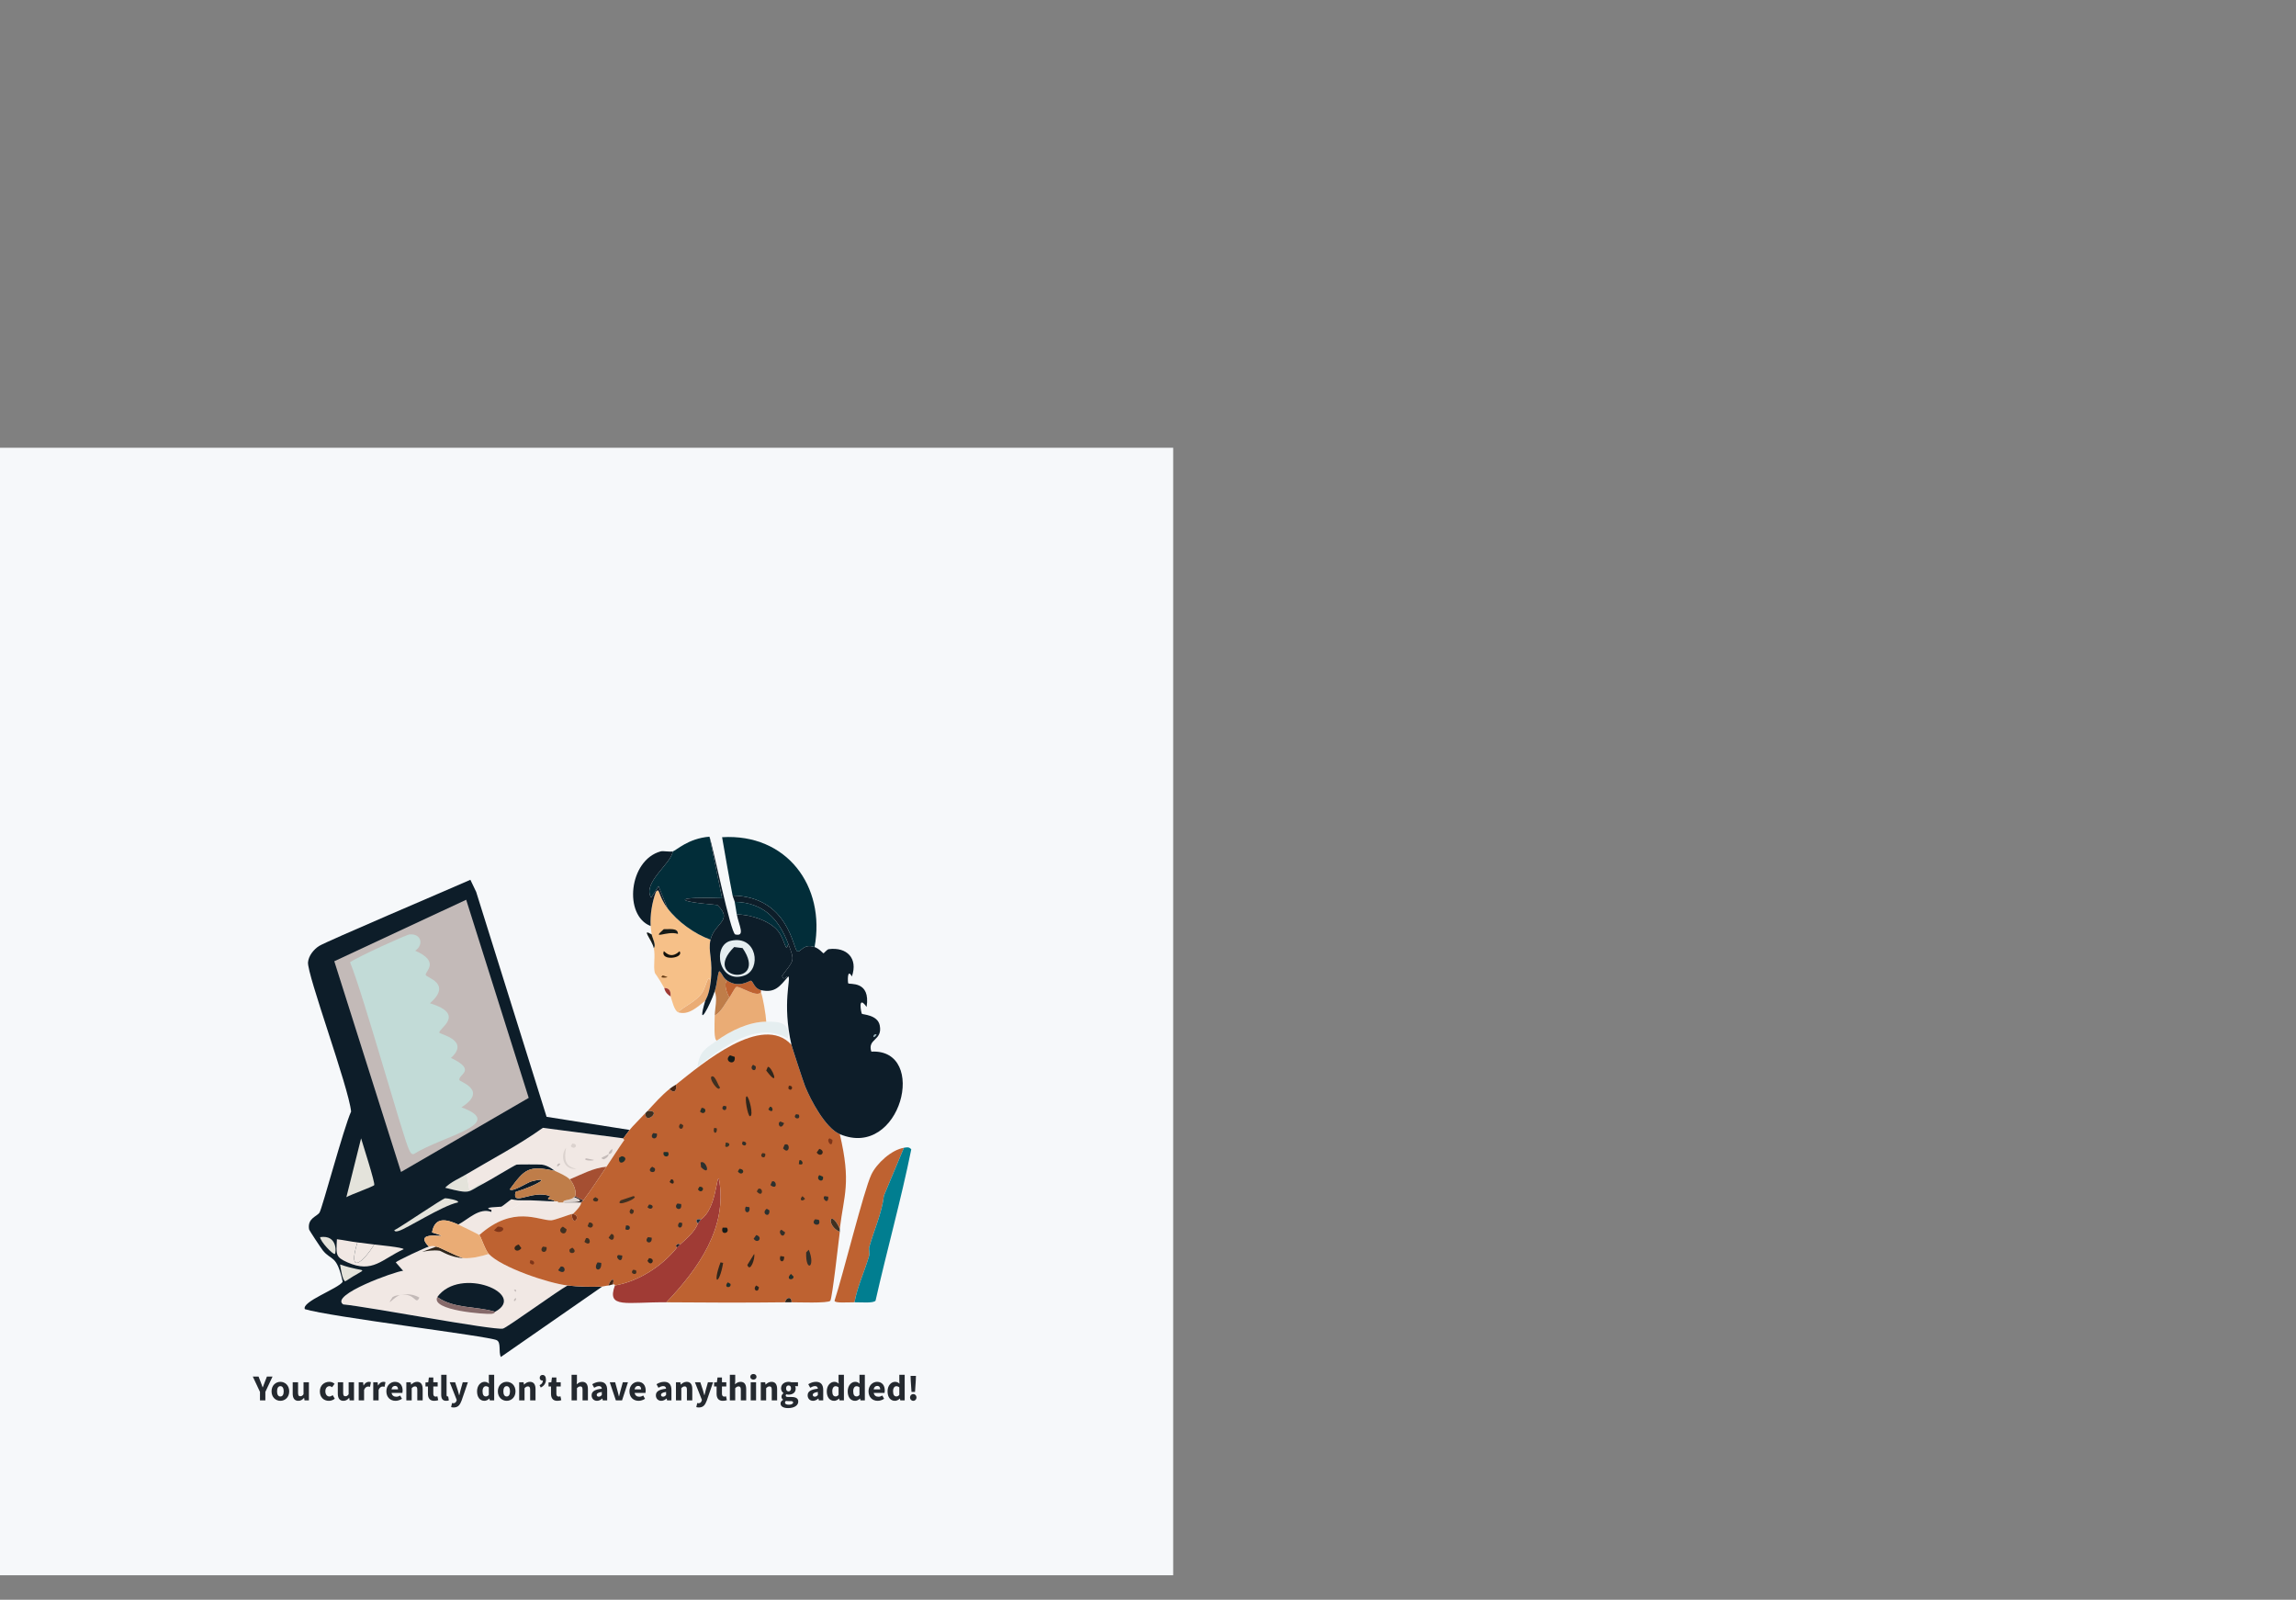 <?xml version="1.0" encoding="UTF-8"?>
<svg id="Layer_1" data-name="Layer 1" xmlns="http://www.w3.org/2000/svg" viewBox="0 0 1208.046 841.636"><rect x="0" y="0" width="1208.046" height="841.636" fill="#808080" stroke="none"/>
  <defs>
    <style>
      .cls-1 {
        fill: #3a3132;
      }

      .cls-1, .cls-2, .cls-3, .cls-4, .cls-5, .cls-6, .cls-7, .cls-8, .cls-9, .cls-10, .cls-11, .cls-12, .cls-13, .cls-14, .cls-15, .cls-16, .cls-17, .cls-18, .cls-19, .cls-20, .cls-21, .cls-22, .cls-23, .cls-24, .cls-25, .cls-26, .cls-27, .cls-28, .cls-29, .cls-30, .cls-31, .cls-32, .cls-33, .cls-34 {
        stroke-width: 0px;
      }

      .cls-2 {
        fill: #c2dbd7;
      }

      .cls-3 {
        fill: #393425;
      }

      .cls-4 {
        fill: #2c1d20;
      }

      .cls-5 {
        fill: #0d1d29;
      }

      .cls-6 {
        fill: #2c302f;
      }

      .cls-7 {
        fill: #403021;
      }

      .cls-8 {
        fill: #bf7d49;
      }

      .cls-9 {
        fill: #2a2f25;
      }

      .cls-10 {
        fill: #f1e8e4;
      }

      .cls-11 {
        fill: #e4e3db;
      }

      .cls-12 {
        fill: #be6231;
      }

      .cls-13 {
        fill: #866a6a;
      }

      .cls-14 {
        fill: #9bb4bc;
      }

      .cls-15 {
        fill: #017e90;
      }

      .cls-16 {
        fill: #f6f8fa;
      }

      .cls-17 {
        fill: #f6c088;
      }

      .cls-18 {
        fill: #151b19;
      }

      .cls-19 {
        fill: #452615;
      }

      .cls-20 {
        fill: #683e17;
      }

      .cls-21 {
        fill: #252c37;
      }

      .cls-22 {
        fill: #24292f;
      }

      .cls-23 {
        fill: #322f29;
      }

      .cls-24 {
        fill: #a03b35;
      }

      .cls-25 {
        fill: #a54f32;
      }

      .cls-26 {
        fill: #12110c;
      }

      .cls-27 {
        fill: #7e3519;
      }

      .cls-28 {
        fill: #2f261c;
      }

      .cls-29 {
        fill: #1f302c;
      }

      .cls-30 {
        fill: #c3bab8;
      }

      .cls-31 {
        fill: #dbd2ce;
      }

      .cls-32 {
        fill: #e5eef0;
      }

      .cls-33 {
        fill: #eaac75;
      }

      .cls-34 {
        fill: #022d39;
      }
    </style>
  </defs>
  <rect class="cls-16" y="235.563" width="617.276" height="593.187"/>
  <g>
    <path class="cls-32" d="M403.156,537.505c7.353-.059,12.599.455,11.336,8.847-16.271-9.593-34.809,5.011-47.555,14.93,1.247-8.4,4.329-9.64,10.23-13.824,7.332-5.199,16.818-9.879,25.989-9.953Z"/>
    <g>
      <path class="cls-10" d="M292.01,632.062c.867.016,1.696-.241,1.659.553h12.165c-.223.303.486,1.357-4.424,6.083-.167-.026-.381-.011-.553,0-.563.038-9.13,3.272-10.783,3.318-6.778.19-19.852-8.268-37.878,7.742-.452-.421-9.777-4.958-11.059-5.53,5.381-2.841,10.963-8.986,17.418-6.636v-1.106c-5.685-1.49,4.705-1.465,5.253-1.659-.787,3.252,9.504.689,11.059-3.318,6.185-.178,10.996.44,17.142.553Z"/>
      <path class="cls-1" d="M306.94,631.509c-.648.872-1.06,1.043-1.106,1.106h-12.165c.909-.069,1.864.103,2.765,0,4.773-.547,13.227.237,5.53-2.765.19-.205.537-.517.553-.553q2.212,1.106,4.424,2.212Z"/>
      <path class="cls-11" d="M254.408,622.661c-8.92,4.519-5.975,5.814-20.183,2.212,2.719-2.899,7.704-5.023,11.336-7.189q.691,4.147,1.382,8.294c2.59-1.65,6.316-4.646,7.465-3.318Z"/>
      <path class="cls-10" d="M274.868,631.509c-1.556,4.006-11.847,6.569-11.059,3.318.642-.227,4.926-3.805,5.253-3.871.286-.057,2.179.657,5.806.553Z"/>
      <g>
        <path class="cls-10" d="M229.525,655.839c-13.793,5.262-5.235,1.128,1.935,2.212.65.098,5.616,3.566,12.442,3.871,4.586.205,8.944-.87,13.271-2.212,6.72,7.118,31.333,15.402,41.472,16.589-4.856,2.514-32.002,22.28-34.007,22.672-5.147,1.004-71.471-11.585-84.051-12.718-7.314-4.905,27.438-17.442,31.519-17.695q-1.935-2.212-3.871-4.424c.552-.791,15.787-7.962,17.418-8.294,1.826-.372,2.019-.369,3.871,0Z"/>
        <g>
          <g>
            <path class="cls-5" d="M260.491,690.123c-10.024-3.038-21.559-1.474-30.413-7.742,12.041-16.51,47.7-1.557,30.413,7.742Z"/>
            <path class="cls-13" d="M260.491,690.123c-.151.081.084.871-1.935,1.106-2.741.319-32.12-1.683-28.478-8.847,8.854,6.267,20.389,4.704,30.413,7.742Z"/>
          </g>
          <path class="cls-28" d="M243.902,661.922c-6.825-.305-11.791-3.772-12.442-3.871-7.17-1.084-15.729,3.05-1.935-2.212,2.246.448,10.148,4.903,14.377,6.083Z"/>
          <g>
            <g>
              <path class="cls-30" d="M210.724,681.275c3.528-.678,6.731-.424,9.953,1.382-2.17,4.366-2.146-2.654-9.953-1.382Z"/>
              <path class="cls-30" d="M210.724,681.275c-3.041.495-8.302,7.453-4.147,1.106,1.749-1.026,2.843-.855,4.147-1.106Z"/>
            </g>
            <path class="cls-30" d="M271.274,682.934c.913.092-.504,2.236-.829,1.382-.214-.561.744-1.391.829-1.382Z"/>
            <path class="cls-30" d="M270.721,678.511h.553l.277.277v.553l-.277.277-.277-.277-.277-.277-.277-.277.277-.277Z"/>
          </g>
        </g>
      </g>
      <g>
        <path class="cls-10" d="M327.953,598.884c-.201.284.582.789.553.829-3.246,4.621-6.25,9.411-9.4,14.101-6.915.589-13.046,4.044-19.354,6.636-1.677-1.744-5.423-3.361-7.742-4.424-.656-.3-3.184-2.777-6.912-3.318-.843-.122-12.624-.147-13.271,0-.978.222-14.404,8.426-17.418,9.953-1.149-1.328-4.875,1.668-7.465,3.318q-.691-4.147-1.382-8.294c13.418-8.001,27.35-15.222,40.09-24.331q21.151,2.765,42.302,5.53Z"/>
        <g>
          <path class="cls-31" d="M297.816,603.86c-.955,5.714-.928,9.77,5.53,11.059-6.574.796-8.919-6.406-5.53-11.059Z"/>
          <path class="cls-31" d="M301.134,601.649c3.547.041,1.444,3.776-.829,1.382q.415-.691.829-1.382Z"/>
          <path class="cls-30" d="M320.211,607.178c-.121.141.388,1.339-2.488,2.765-3.059-.849.488-1.282,2.488-2.765Z"/>
          <path class="cls-30" d="M308.322,609.39l4.147.829c-.009.602-6.205.485-4.147-.829Z"/>
          <path class="cls-30" d="M320.211,607.178c.11-.128-.313-.98,1.935-2.765.376,2.816-1.782,2.651-1.935,2.765Z"/>
          <path class="cls-30" d="M293.945,612.155c.353-.105.751-.018.829.277-2.129,2.711-2.039.084-.829-.277Z"/>
        </g>
      </g>
      <path class="cls-31" d="M296.434,632.615c-.563-1.64,3.797-.896,5.53-2.765,7.698,3.002-.757,2.218-5.53,2.765Z"/>
      <g>
        <path class="cls-5" d="M331.271,594.46c-1.049,1.403-2.334,3.033-3.318,4.424q-21.151-2.765-42.302-5.53c-12.74,9.108-26.672,16.329-40.09,24.331-3.632,2.166-8.617,4.29-11.336,7.189,14.208,3.602,11.263,2.307,20.183-2.212,3.014-1.527,16.44-9.731,17.418-9.953.647-.147,12.428-.122,13.271,0,3.728.54,6.256,3.017,6.912,3.318-14.002-3.074-15.908-.973-23.777,9.677,1.268,1.691,9.309-3.62,11.336-4.147,11.209-2.914,2.783,2.102-8.294,5.53-2.095,7.995,8.679-1.406,18.248,2.212-2.909,2.586.288.886,2.488,2.765-6.146-.114-10.957-.731-17.142-.553-3.627.104-5.52-.61-5.806-.553-.327.065-4.611,3.644-5.253,3.871-.549.194-10.938.169-5.253,1.659v1.106c-6.455-2.35-12.037,3.794-17.418,6.636-5.947-2.654-12.303-4.495-13.824,4.147,15.618,4.912-11.91-2.933-1.659,7.465-1.631.332-16.866,7.504-17.418,8.294q1.935,2.212,3.871,4.424c-4.081.253-38.833,12.79-31.519,17.695,12.579,1.133,78.904,13.722,84.051,12.718,2.006-.391,29.151-20.158,34.007-22.672,5.672.664,12.532.816,18.248.553q-26.681,18.524-53.361,37.049c-1.359-2.731.291-7.653-2.212-8.847-4.613-2.201-87.966-12.287-100.916-16.312-1.902-3.932,17.562-10.787,19.907-14.377-3.166-14.595-5.956-10.869-10.506-16.589-.839-1.054-7.086-10.408-7.189-11.059-.934-5.93,4.17-6.618,5.53-8.847,1.448-2.374,12.727-44.648,16.589-53.085-1.291-12.863-23.216-72.044-22.672-78.521.289-3.435,3.024-6.788,5.806-8.571,3.659-2.345,67.753-29.573,79.627-34.837q1.521,3.18,3.041,6.359,18.524,59.167,37.049,118.335,21.842,3.456,43.684,6.912Z"/>
        <g>
          <path class="cls-11" d="M189.988,598.884c.878,3.07,7.489,23.466,6.912,24.607-.36.713-12.926,5.218-14.654,6.359q3.871-15.483,7.742-30.966Z"/>
          <g>
            <path class="cls-10" d="M188.052,653.627c-5.313,17.289,2.868,10.813,8.847,1.106,1.489.209,15.525,1.519,15.483,2.488-11.49,5.214-16.242,12.85-29.584,6.912-6.344-2.823-5.922-4.064-5.53-12.165,3.591.425,7.202,1.235,10.783,1.659Z"/>
            <path class="cls-11" d="M234.225,630.403c.707-.112,8.057,1.179,6.636,2.212-8.08,1.667-27.088,13.89-30.966,14.93-.807.216-1.934.691-2.488-.277,3.797-1.929,25.254-16.619,26.819-16.865Z"/>
            <path class="cls-10" d="M196.9,654.733c-5.979,9.707-14.16,16.183-8.847-1.106,2.954.35,5.902.692,8.847,1.106Z"/>
            <path class="cls-11" d="M178.928,665.24c14.488,5.035,15.615.306,2.765,8.847-1.547-.218-2.505-7.186-2.765-8.847Z"/>
            <path class="cls-11" d="M168.422,650.862c9.386-1.405,8.417,8.54,7.742,8.847-1.013.461-7.633-6.557-7.742-8.847Z"/>
            <g>
              <path class="cls-30" d="M245.284,473.361q16.451,52.117,32.901,104.234-33.593,19.492-67.185,38.984-17.557-55.435-35.113-110.87,34.699-16.174,69.397-32.349Z"/>
              <path class="cls-2" d="M215.424,491.608c6.123-.624,7.768,5.308,3.041,8.571,13.315,5.809,5.142,10.856,5.53,12.718.324,1.558,14.169,4.445,2.212,14.93,19.542,5.894,4.005,13.599,4.977,15.483.46.891,16.341,4.001,6.083,13.271,13.869,6.552,3.789,8.638,4.424,11.612.222,1.039,15.316,5.301,1.106,14.377,23.934,8.79-9.157,14.695-25.16,24.607-1.28.372-2.03-1.526-2.488-2.488-3.158-6.629-24.2-82.125-30.966-98.428,3.597-2.696,29.526-14.479,31.243-14.654Z"/>
            </g>
          </g>
        </g>
      </g>
    </g>
    <g>
      <g>
        <path class="cls-12" d="M475.594,603.86q-5.253,12.58-10.506,25.16c-1.169,9.449-5.139,17.96-7.742,27.095-.302,1.059.303,3.376,0,4.424-2.364,8.174-6.287,16.409-7.742,24.607-4.331.006-10.441.523-10.506-.829,4.497-13.746,15.361-57.889,19.354-66.356,2.785-5.905,10.636-13.077,17.142-14.101Z"/>
        <path class="cls-15" d="M449.605,685.146c1.454-8.198,5.378-16.433,7.742-24.607.303-1.048-.302-3.365,0-4.424,2.603-9.135,6.572-17.646,7.742-27.095q5.253-12.58,10.506-25.16c1.271-.2,2.661-.695,3.871.829-5.418,26.712-12.8,53.026-18.801,79.627-1.385,1.374-6.671.823-11.059.829Z"/>
      </g>
      <path class="cls-25" d="M319.105,613.814c-4.184,6.228-7.621,11.577-12.165,17.695q-2.212-1.106-4.424-2.212c1.087-2.413-.884-6.891-2.765-8.847,6.308-2.591,12.439-6.047,19.354-6.636Z"/>
      <g>
        <path class="cls-24" d="M350.624,685.146c-21.094-.19-31.581,3.484-27.095-8.847,12.459-2.161,24.826-10.128,32.625-19.907q.829-.829,1.659-1.659c3.328-2.978,7.808-6.753,9.4-11.059l1.659-2.212c7.967-5.419,8.081-23.152,9.4-21.289,4.792,25.535-11.016,47.53-27.648,64.974Z"/>
        <g>
          <path class="cls-12" d="M416.427,549.67c.262,1.149,6.298,19.637,7.189,21.842,2.975,7.369,10.73,21.974,18.248,25.16,6.061,25.872,2.205,31.638,0,49.767-5.237-11.17-7.446-1.742,0,1.659-.572,4.626-3.951,34.706-4.977,36.219-.992,1.464-17.58.79-20.46.829.291-3.136-2.885-2.885-3.318,0-20.799.246-41.685.187-62.485,0,16.632-17.444,32.441-39.439,27.648-64.974-1.319-1.863-1.434,15.87-9.4,21.289-.328.223-1.661-.347-2.212.277-.71.804.588,1.841.553,1.935-1.593,4.307-6.072,8.082-9.4,11.059-.088.079-1.205-1.161-2.212.829-.027.054.769.559.553.829-7.799,9.778-20.166,17.746-32.625,19.907-.061.011.229-.745-1.106-.553,1.291-4.436-1.529-2.386-2.212.553-1.817.172-2.765.528-3.318.553-5.716.263-12.576.111-18.248-.553-10.139-1.187-34.753-9.471-41.472-16.589-1.916-2.029-4.139-9.173-4.977-9.953,18.026-16.009,31.1-7.551,37.878-7.742,1.653-.046,10.22-3.28,10.783-3.318.29,7.658,5.51.757.553,0,4.91-4.725,4.201-5.779,4.424-6.083.046-.063.458-.234,1.106-1.106,4.544-6.118,7.982-11.467,12.165-17.695,3.15-4.69,6.154-9.479,9.4-14.101.029-.041-.754-.545-.553-.829.984-1.391,2.269-3.02,3.318-4.424,1.224-1.638,6.28-6.613,8.294-8.847-.338,6.703,9.425-1.885,1.106-1.106,3.963-4.262,7.054-7.861,11.612-11.612,2.361,2.703,3.971.917,3.318-2.212,14.065-11.232,45.426-37.766,60.826-21.013Z"/>
          <g>
            <path class="cls-7" d="M441.864,646.439c-.066.54.067,1.119,0,1.659-7.446-3.401-5.237-12.829,0-1.659Z"/>
            <path class="cls-7" d="M339.565,585.612c.38-.422.761-.736,1.106-1.106,8.319-.779-1.444,7.809-1.106,1.106Z"/>
            <path class="cls-19" d="M352.283,572.894c1.73-1.423,3.074-2.017,3.318-2.212.653,3.129-.957,4.914-3.318,2.212Z"/>
            <path class="cls-28" d="M416.427,685.146c-1.106.015-2.212-.013-3.318,0,.432-2.885,3.609-3.136,3.318,0Z"/>
            <path class="cls-19" d="M322.423,675.746c-.901.129-1.329.47-2.212.553.683-2.939,3.502-4.989,2.212-.553Z"/>
            <path class="cls-28" d="M392.926,576.765c1.117-.039,3.806,10.409,1.659,10.506-1.087.049-3.108-10.455-1.659-10.506Z"/>
            <path class="cls-23" d="M425.551,657.498c3.806,9.314-1.765,12.263-1.382,1.382l1.382-1.382Z"/>
            <path class="cls-28" d="M379.102,664.134q.691.138,1.382.277c-2.011,11.928-5.882,11.786-1.382-.277Z"/>
            <path class="cls-7" d="M374.678,566.259c1.765-.288,3.084,4.76,4.147,5.806-.594,3.27-6.592-5.408-4.147-5.806Z"/>
            <path class="cls-28" d="M396.797,659.71c.702,2.018-2.043,10.077-3.594,5.806q1.797-2.903,3.594-5.806Z"/>
            <path class="cls-28" d="M403.985,561.282c2.046-.537,6.939,12.21-.829,1.935q.415-.968.829-1.935Z"/>
            <path class="cls-7" d="M333.206,629.297c4.29.597-10.422,6.475-6.636,2.212l6.636-2.212Z"/>
            <path class="cls-18" d="M384.079,555.199l2.488.829c.754,5.271-6.327,2.336-2.488-.829Z"/>
            <path class="cls-6" d="M368.596,611.602c2.88-1.826,5.861,7.888.277,2.488q-.138-1.244-.277-2.488Z"/>
            <path class="cls-27" d="M261.873,645.333c5.716-.097,1.919,4.708-1.935,1.935l1.935-1.935Z"/>
            <path class="cls-29" d="M327.123,608.284c5.218.742-2.017,6.68-1.382.829q.691-.415,1.382-.829Z"/>
            <path class="cls-6" d="M314.405,664.134q.968.138,1.935.277c.403,5.344-4.816,4.017-1.935-.277Z"/>
            <path class="cls-7" d="M296.157,645.333l1.935,1.382c-.234,4.584-5.881.912-1.935-1.382Z"/>
            <path class="cls-28" d="M272.933,654.733q.691.968,1.382,1.935c-2.516,3.291-5.893-.588-1.382-1.935Z"/>
            <path class="cls-23" d="M412.833,602.202c3.361-1.515,2.566,5.953-.829,1.935q.415-.968.829-1.935Z"/>
            <path class="cls-6" d="M428.869,641.462q.968.138,1.935.277c1.886,4.05-4.922,2.848-1.935-.277Z"/>
            <path class="cls-27" d="M300.857,638.697c.172-.011.386-.026.553,0,4.957.757-.263,7.658-.553,0Z"/>
            <path class="cls-6" d="M295.051,666.346c2.972-.596,2.799,5.038-1.382,1.935l1.382-1.935Z"/>
            <path class="cls-18" d="M380.208,645.886h2.212c2.104,3.087-3.639,4.263-2.212,0Z"/>
            <path class="cls-6" d="M397.903,649.756c3.744,1.08.774,5.093-1.382,1.935q.691-.968,1.382-1.935Z"/>
            <path class="cls-28" d="M431.081,604.413c3.744,1.08.774,5.093-1.382,1.935q.691-.968,1.382-1.935Z"/>
            <path class="cls-6" d="M356.43,633.168l1.935.277c.852,4.456-4.639,2.439-1.935-.277Z"/>
            <path class="cls-23" d="M340.947,650.862q.968.138,1.935.277c.522,4.108-4.58,2.584-1.935-.277Z"/>
            <path class="cls-7" d="M308.322,651.415c2.543-.939,3.049,5.014-.829,1.935q.415-.968.829-1.935Z"/>
            <path class="cls-6" d="M406.197,621.555c2.543-.939,3.049,5.014-.829,1.935l.829-1.935Z"/>
            <path class="cls-7" d="M285.651,655.839q.968.138,1.935.277c.522,4.108-4.58,2.584-1.935-.277Z"/>
            <path class="cls-6" d="M343.712,596.119q.968.138,1.935.277c.522,4.108-4.58,2.584-1.935-.277Z"/>
            <path class="cls-7" d="M321.594,649.203c2.56-.125,1.412,5.331-1.382,1.935q.691-.968,1.382-1.935Z"/>
            <path class="cls-29" d="M431.081,618.237q.968.415,1.935.829c.646,3.714-4.276,1.71-1.935-.829Z"/>
            <path class="cls-7" d="M309.981,643.121c3.598.018,1.655,4.509-.829,1.935q.415-.968.829-1.935Z"/>
            <path class="cls-9" d="M369.149,582.848c3.598.018,1.655,4.509-.829,1.935q.415-.968.829-1.935Z"/>
            <path class="cls-6" d="M403.433,635.932l1.382.829c.415,4.584-4.787,1.561-1.382-.829Z"/>
            <path class="cls-6" d="M392.373,634.826q.968.138,1.935.277c.71,3.877-3.421,3.322-1.935-.277Z"/>
            <path class="cls-23" d="M343.159,613.814l1.382.829c1.042,3.478-5.209,1.898-1.382-.829Z"/>
            <path class="cls-23" d="M411.174,646.992l1.935,1.382c-1.079,4.194-4.232-.642-1.935-1.382Z"/>
            <path class="cls-23" d="M325.464,660.263q.968.138,1.935.277c.097,5.209-4.389.459-1.935-.277Z"/>
            <path class="cls-7" d="M301.134,656.392c3.792,2.98-2.522,4.154-1.382.829l1.382-.829Z"/>
            <path class="cls-23" d="M410.621,590.036l1.935.829c-1.667,4.267-4.112.018-1.935-.829Z"/>
            <path class="cls-7" d="M399.009,625.426c2.883-.909,2.374,5.169-.829,1.382q.415-.691.829-1.382Z"/>
            <path class="cls-28" d="M341.5,661.922c3.889.092,1.107,5.071-.829,1.382l.829-1.382Z"/>
            <path class="cls-29" d="M349.242,606.072h2.212c1.591,3.211-3.332,3.031-2.212,0Z"/>
            <path class="cls-28" d="M410.621,660.816q.968.138,1.935.277c.322,3.735-3.103,2.944-1.935-.277Z"/>
            <path class="cls-9" d="M389.055,614.92c3.777.183,1.41,4.419-.829,1.382l.829-1.382Z"/>
            <path class="cls-27" d="M436.61,598.884q.691.415,1.382.829c.033,5.337-3.82-.237-1.382-.829Z"/>
            <path class="cls-23" d="M396.244,560.176l1.382.829c.521,3.763-3.914,1.475-1.382-.829Z"/>
            <path class="cls-23" d="M433.846,629.297q.968.138,1.935.277c.285,4.636-3.662,1.006-1.935-.277Z"/>
            <path class="cls-9" d="M368.043,624.32c3.643-.041,1.075,4.385-.829,1.382l.829-1.382Z"/>
            <path class="cls-23" d="M357.536,643.121q.691.138,1.382.277c.408,4.095-3.858,2.353-1.382-.277Z"/>
            <path class="cls-7" d="M332.1,635.932l1.382.829c-.041,3.547-3.776,1.444-1.382-.829Z"/>
            <path class="cls-23" d="M341.5,633.721c3.547.041,1.444,3.776-.829,1.382l.829-1.382Z"/>
            <path class="cls-28" d="M397.903,676.299q.691.415,1.382.829c-.041,3.547-3.776,1.444-1.382-.829Z"/>
            <path class="cls-7" d="M313.299,629.85l1.382.829c.621,2.793-5.09.998-1.382-.829Z"/>
            <path class="cls-29" d="M416.151,670.216l1.382,1.382c.078,2.318-4.581,1.719-1.382-1.382Z"/>
            <path class="cls-7" d="M358.089,591.142q.691.415,1.382.829c-.041,3.547-3.776,1.444-1.382-.829Z"/>
            <path class="cls-6" d="M329.335,644.78c3.04-.663,2.555,3.392-.277,1.935q.138-.968.277-1.935Z"/>
            <path class="cls-23" d="M418.916,586.165l1.382.277c1.381,3.272-3.929,1.974-1.382-.277Z"/>
            <path class="cls-29" d="M382.973,674.64q.691.415,1.382.829c.58,2.546-4.074,2.143-1.382-.829Z"/>
            <path class="cls-7" d="M333.206,668.004l1.382.277c1.381,3.272-3.929,1.974-1.382-.277Z"/>
            <path class="cls-7" d="M401.221,606.625q.691.138,1.382.277c.639,3.5-3.691,1.74-1.382-.277Z"/>
            <path class="cls-27" d="M279.015,663.028c3.243.016,2.175,3.894-.277,1.382l.277-1.382Z"/>
            <path class="cls-23" d="M380.761,581.742q.691.138,1.382.277c.639,3.5-3.691,1.74-1.382-.277Z"/>
            <path class="cls-3" d="M381.867,601.096c3.942.244.678,3.389-.277,1.935q.138-.968.277-1.935Z"/>
            <path class="cls-28" d="M353.113,620.449c1.883-.392,2.088,4.084-.829,1.382q.415-.691.829-1.382Z"/>
            <path class="cls-9" d="M405.091,582.295c1.883-.392,2.088,4.084-.829,1.382q.415-.691.829-1.382Z"/>
            <path class="cls-7" d="M375.784,593.354l1.382.277c.363,3.416-2.465,2.85-1.382-.277Z"/>
            <path class="cls-9" d="M420.574,610.496c1.369-.97,3.142,3.082-.277,1.935q.138-.968.277-1.935Z"/>
            <path class="cls-23" d="M390.714,600.543c3.254-.115,1.722,3.607-.277,1.382q.138-.691.277-1.382Z"/>
            <path class="cls-19" d="M415.045,571.235c3.019-.33,1.483,3.657-.277,1.382q.138-.691.277-1.382Z"/>
            <path class="cls-7" d="M422.233,629.297l1.382,1.382c-1.673,1.913-3.355.417-1.382-1.382Z"/>
            <g>
              <path class="cls-21" d="M368.872,641.462l-1.659,2.212c.035-.094-1.263-1.131-.553-1.935.551-.624,1.884-.054,2.212-.277Z"/>
              <path class="cls-4" d="M357.813,654.733q-.829.829-1.659,1.659c.216-.271-.58-.776-.553-.829,1.007-1.991,2.124-.751,2.212-.829Z"/>
            </g>
          </g>
        </g>
      </g>
      <g>
        <path class="cls-33" d="M241.137,644.227c1.282.572,10.607,5.108,11.059,5.53.837.78,3.061,7.924,4.977,9.953-4.327,1.342-8.685,2.417-13.271,2.212-4.229-1.18-12.131-5.635-14.377-6.083-1.851-.369-2.045-.372-3.871,0-10.251-10.398,17.277-2.553,1.659-7.465,1.521-8.642,7.877-6.801,13.824-4.147Z"/>
        <path class="cls-8" d="M292.01,616.026c2.318,1.062,6.065,2.68,7.742,4.424,1.881,1.956,3.852,6.434,2.765,8.847-.016.036-.363.348-.553.553-1.732,1.869-6.092,1.125-5.53,2.765-.901.103-1.856-.069-2.765,0,.037-.794-.792-.537-1.659-.553-2.2-1.878-5.397-.179-2.488-2.765-9.569-3.618-20.343,5.783-18.248-2.212,11.078-3.428,19.504-8.444,8.294-5.53-2.027.527-10.068,5.838-11.336,4.147,7.87-10.649,9.776-12.751,23.777-9.677Z"/>
        <g>
          <path class="cls-33" d="M373.849,517.045c-.888,6.868-2.626,8.931-2.765,9.4-4.016,3.232-8.83,7.936-14.377,6.083,4.016-3.582,9.512-5.647,12.718-10.23,2.084-2.979,3.34-11.643,4.424-5.253Z"/>
          <g>
            <path class="cls-33" d="M400.391,522.021c1.057,2.829,2.582,11.852,2.765,15.483-9.171.074-18.657,4.755-25.989,9.953-1.654-.377-1.235-8.031-1.106-13.271,3.129-1.282,5.833-6.782,7.742-9.4.763-1.047,2.939-5.321,3.594-5.53,1.95-.623,10.829,5.818,12.995,2.765Z"/>
            <path class="cls-8" d="M382.696,515.939c-2.223,1.177-.225,6.839,1.106,8.847-1.908,2.618-4.613,8.118-7.742,9.4.096-3.875,1.525-8.76,0-12.718,1.381-4.275,1.571-10.376,2.488-10.506,1.887,1.735,1.632,3.312,4.147,4.977Z"/>
            <path class="cls-12" d="M400.391,520.915c.043.381-.081.889,0,1.106-2.166,3.053-11.045-3.388-12.995-2.765-.655.209-2.832,4.483-3.594,5.53-1.331-2.009-3.329-7.67-1.106-8.847,6.274,4.151,11.719-.173,12.442,0,1.085.26,1.774,4.206,5.253,4.977Z"/>
          </g>
          <g>
            <path class="cls-17" d="M351.177,477.784c5.354,7.166,14.264,13.563,22.672,16.589-1.5,6.413,1.569,10.541,0,22.672-1.083-6.39-2.34,2.274-4.424,5.253-3.206,4.582-8.703,6.648-12.718,10.23-2.059-1.114-3.103-6.181-3.871-8.294-.108-.297.744-4.547-3.318-4.424-3.308-5.965-4.862-7.56-4.977-8.018-.936-3.735.406-8.639-.553-12.995,1.433-1.46-.855-5.62-1.106-7.189-.059-.366-.542-4.201-.553-4.424-.302-6.025.72-12.325,2.765-17.971,2.128-2.584.976,1.736,6.083,8.571Z"/>
            <g>
              <path class="cls-18" d="M342.883,491.608c.251,1.568,2.539,5.728,1.106,7.189-.976-4.436-7.001-10.746-1.106-7.189Z"/>
              <path class="cls-24" d="M352.836,524.233c-3.114-1.865-3.184-4.182-3.318-4.424,4.062-.123,3.21,4.126,3.318,4.424Z"/>
              <path class="cls-18" d="M349.242,488.844c3.01.099,7.499-.812,7.465,2.488-5.856-1.898-14.401,3.611-7.465-2.488Z"/>
              <path class="cls-26" d="M349.242,500.456c.377-.283,3.287,4.706,8.294,0,2.662,3.729-10.258,5.344-8.294,0Z"/>
              <path class="cls-20" d="M348.689,513.174l2.488.829c-.019.389-4.846.815-2.488-.829Z"/>
            </g>
          </g>
        </g>
      </g>
      <g>
        <g>
          <path class="cls-5" d="M428.592,498.244c2.656.956,4.413,3.318,4.7,3.318.177,0,1.882-2.099,2.765-2.212,9.57-1.22,15.48,4.86,12.165,14.377-2.612-4.789-2.153,3.286-1.935,3.594.58.822,11.906-1.671,9.677,12.442-4.781-6.762-2.866,3.151-2.488,3.594.386.452,8.271.478,9.4,6.083,1.64,8.139-6.669,6.886-4.424,13.824,30.246-1.662,15.57,57.036-16.589,43.408-7.518-3.186-15.273-17.791-18.248-25.16-.89-2.205-6.927-20.693-7.189-21.842-5.027-22.082-.091-35.04-1.659-35.943-1.129-.65-2.011,2.787-3.318-.277,6.402-8.654,6.851-7.561,3.318-16.865-5.091-13.406-13.225-21.728-28.201-22.119-.17-.841-.942-2.482-1.106-3.318,29.565.537,31.789,28.292,34.007,29.307,1.836.84,3.249-4.326,9.124-2.212Z"/>
          <path class="cls-14" d="M460.388,544.14c.353-.105.751-.018.829.277-2.129,2.711-2.039.084-.829-.277Z"/>
        </g>
        <g>
          <path class="cls-34" d="M428.592,498.244c-5.875-2.114-7.288,3.052-9.124,2.212-2.218-1.015-4.442-28.77-34.007-29.307-2.001-10.197-3.745-20.453-5.53-30.69,33.965-2.058,54.569,25.72,48.661,57.785Z"/>
          <path class="cls-34" d="M373.296,440.183q3.318,16.174,6.636,32.349c-23.855-.871-27.278,1.508-2.488,3.594,8.623,8.311-1.503,9.311-3.594,18.248-8.407-3.026-17.318-9.423-22.672-16.589q-2.35-5.806-4.7-11.612l-3.871,6.083c-4.934-7.689,10.957-18.261,11.336-24.331,1.967-.481,7.947-6.804,19.354-7.742Z"/>
          <path class="cls-5" d="M353.942,447.924c-.379,6.069-16.27,16.642-11.336,24.331l3.871-6.083q2.35,5.806,4.7,11.612c-5.106-6.835-3.955-11.155-6.083-8.571-2.045,5.647-3.067,11.947-2.765,17.971-14.346-5.511-11.5-34.651,5.253-39.261,1.393-.384,4.834.373,6.359,0Z"/>
          <path class="cls-34" d="M414.768,496.585c-1.513,5.436-1.562-2.114-5.53-6.912-4.466-5.4-14.661-8.618-21.566-8.571-.416-2.172-.669-4.469-1.106-6.636,14.976.391,23.11,8.713,28.201,22.119Z"/>
          <g>
            <path class="cls-5" d="M387.673,481.102c6.905-.047,17.099,3.171,21.566,8.571,3.968,4.798,4.017,12.348,5.53,6.912,3.534,9.304,3.084,8.211-3.318,16.865,1.307,3.064,2.189-.374,3.318.277-4.437,5.089-6.881,8.849-14.377,7.189-3.479-.771-4.169-4.716-5.253-4.977-.723-.173-6.168,4.151-12.442,0-2.515-1.665-2.261-3.241-4.147-4.977-.917.131-1.107,6.231-2.488,10.506-2.301,7.122-9.845,21.467-4.977,4.977.139-.47,1.877-2.532,2.765-9.4,1.569-12.131-1.5-16.259,0-22.672,2.091-8.937,12.218-9.937,3.594-18.248-24.789-2.087-21.366-4.465,2.488-3.594q-3.318-16.174-6.636-32.349c1.996,5.751,11.05,50.489,13.548,51.426,5.505,1.314,1.909-4.866.829-10.506Z"/>
            <g>
              <path class="cls-32" d="M384.632,494.926c13.778-3.018,16.059,15.04,7.189,18.248-13.762,4.976-17.354-16.021-7.189-18.248Z"/>
              <path class="cls-5" d="M386.291,498.244q2.212.277,4.424.553c14.108,20.563-22.234,16.985-4.424-.553Z"/>
            </g>
          </g>
        </g>
      </g>
    </g>
  </g>
  <g>
    <path class="cls-22" d="M136.786,732.281l-3.772-8.055h3.027l1.118,2.876c.335.939.662,1.806,1.019,2.775h.077c.357-.97.714-1.837,1.057-2.775l1.119-2.876h2.957l-3.772,8.055v4.466h-2.831v-4.466Z"/>
    <path class="cls-22" d="M142.878,731.985c0-3.169,2.231-5,4.643-5s4.643,1.831,4.643,5c0,3.161-2.231,4.992-4.643,4.992s-4.643-1.831-4.643-4.992ZM149.269,731.985c0-1.649-.581-2.721-1.748-2.721s-1.748,1.071-1.748,2.721.581,2.713,1.748,2.713,1.748-1.063,1.748-2.713Z"/>
    <path class="cls-22" d="M154.005,733.133v-5.917h2.824v5.556c0,1.371.368,1.801,1.184,1.801.71,0,1.143-.299,1.694-1.049v-6.308h2.824v9.531h-2.304l-.204-1.322h-.07c-.795.949-1.693,1.553-2.992,1.553-2.073,0-2.957-1.462-2.957-3.845Z"/>
    <path class="cls-22" d="M168.298,731.985c0-3.169,2.333-5,4.966-5,1.173,0,2.075.418,2.785,1.026l-1.334,1.815c-.457-.387-.838-.562-1.292-.562-1.358,0-2.231,1.071-2.231,2.721s.909,2.713,2.135,2.713c.626,0,1.225-.31,1.72-.702l1.105,1.847c-.927.818-2.109,1.135-3.142,1.135-2.66,0-4.713-1.831-4.713-4.992Z"/>
    <path class="cls-22" d="M177.735,733.133v-5.917h2.824v5.556c0,1.371.368,1.801,1.184,1.801.71,0,1.143-.299,1.694-1.049v-6.308h2.824v9.531h-2.304l-.204-1.322h-.07c-.795.949-1.693,1.553-2.992,1.553-2.073,0-2.957-1.462-2.957-3.845Z"/>
    <path class="cls-22" d="M188.739,727.216h2.304l.203,1.666h.07c.694-1.272,1.736-1.897,2.708-1.897.545,0,.861.07,1.137.192l-.471,2.438c-.339-.084-.619-.154-1.028-.154-.719,0-1.591.464-2.099,1.763v5.523h-2.824v-9.531Z"/>
    <path class="cls-22" d="M196.386,727.216h2.304l.203,1.666h.07c.694-1.272,1.736-1.897,2.708-1.897.545,0,.861.07,1.137.192l-.471,2.438c-.339-.084-.619-.154-1.028-.154-.719,0-1.591.464-2.099,1.763v5.523h-2.824v-9.531Z"/>
    <path class="cls-22" d="M203.287,731.985c0-3.092,2.206-5,4.496-5,2.715,0,4.06,1.974,4.06,4.575,0,.508-.064,1.017-.118,1.247h-5.702c.253,1.383,1.2,2.018,2.472,2.018.721,0,1.369-.219,2.061-.624l.934,1.703c-.977.676-2.252,1.073-3.381,1.073-2.717,0-4.821-1.838-4.821-4.992ZM209.43,730.94c0-1.048-.456-1.803-1.583-1.803-.893,0-1.663.599-1.855,1.803h3.438Z"/>
    <path class="cls-22" d="M213.794,727.216h2.304l.203,1.207h.07c.802-.77,1.763-1.438,3.062-1.438,2.072,0,2.956,1.463,2.956,3.845v5.917h-2.824v-5.556c0-1.371-.369-1.8-1.184-1.8-.71,0-1.143.329-1.764.926v6.43h-2.824v-9.531Z"/>
    <path class="cls-22" d="M225.167,733.282v-3.851h-1.302v-2.107l1.46-.108.33-2.531h2.335v2.531h2.285v2.216h-2.285v3.816c0,1.08.491,1.514,1.234,1.514.314,0,.655-.09.906-.181l.445,2.051c-.506.16-1.193.346-2.118.346-2.356,0-3.291-1.487-3.291-3.695Z"/>
    <path class="cls-22" d="M232.143,733.785v-10.497h2.824v10.612c0,.606.28.798.511.798.108,0,.185,0,.346-.038l.337,2.082c-.312.134-.775.235-1.417.235-1.938,0-2.6-1.264-2.6-3.192Z"/>
    <path class="cls-22" d="M237.351,740.281l.502-2.152c.176.046.436.122.642.122.931,0,1.421-.513,1.667-1.251l.143-.497-3.677-9.287h2.837l1.362,4.102c.276.863.502,1.768.752,2.7h.077c.212-.901.425-1.806.662-2.7l1.157-4.102h2.704l-3.309,9.635c-.904,2.387-1.921,3.623-4.162,3.623-.592,0-.97-.077-1.358-.192Z"/>
    <path class="cls-22" d="M251.003,731.985c0-3.117,1.945-5,3.952-5,1.051,0,1.693.392,2.337.994l-.102-1.443v-3.248h2.824v13.459h-2.305l-.203-.944h-.07c-.673.673-1.615,1.175-2.535,1.175-2.369,0-3.898-1.881-3.898-4.992ZM257.19,733.812v-3.913c-.499-.447-1.06-.604-1.577-.604-.915,0-1.717.845-1.717,2.657,0,1.871.646,2.714,1.739,2.714.602,0,1.087-.229,1.555-.855Z"/>
    <path class="cls-22" d="M261.949,731.985c0-3.169,2.231-5,4.643-5s4.643,1.831,4.643,5c0,3.161-2.231,4.992-4.643,4.992s-4.643-1.831-4.643-4.992ZM268.34,731.985c0-1.649-.58-2.721-1.748-2.721s-1.749,1.071-1.749,2.721.581,2.713,1.749,2.713,1.748-1.063,1.748-2.713Z"/>
    <path class="cls-22" d="M273.167,727.216h2.304l.203,1.207h.07c.802-.77,1.763-1.438,3.062-1.438,2.072,0,2.956,1.463,2.956,3.845v5.917h-2.824v-5.556c0-1.371-.368-1.8-1.184-1.8-.709,0-1.144.329-1.765.926v6.43h-2.823v-9.531Z"/>
    <path class="cls-22" d="M283.89,728.747c1.155-.565,1.736-1.306,1.736-2.445l-.076-1.657.929,1.284c-.287.231-.649.411-1.038.411-.814,0-1.476-.54-1.476-1.406,0-.96.617-1.57,1.476-1.57,1.183,0,1.807.922,1.807,2.507,0,1.812-.893,3.203-2.733,4.109l-.624-1.232Z"/>
    <path class="cls-22" d="M289.919,733.282v-3.851h-1.302v-2.107l1.46-.108.33-2.531h2.336v2.531h2.284v2.216h-2.284v3.816c0,1.08.49,1.514,1.233,1.514.315,0,.655-.09.906-.181l.445,2.051c-.506.16-1.193.346-2.118.346-2.356,0-3.291-1.487-3.291-3.695Z"/>
    <path class="cls-22" d="M300.74,723.288h2.823v3.288l-.126,1.727c.714-.65,1.643-1.317,2.942-1.317,2.072,0,2.956,1.463,2.956,3.845v5.917h-2.824v-5.556c0-1.371-.368-1.8-1.184-1.8-.709,0-1.144.329-1.765.926v6.43h-2.823v-13.459Z"/>
    <path class="cls-22" d="M311.273,734.103c0-2.008,1.598-3.095,5.367-3.493-.057-.833-.473-1.377-1.507-1.377-.8,0-1.598.336-2.522.86l-1.004-1.853c1.21-.739,2.572-1.255,4.071-1.255,2.437,0,3.786,1.393,3.786,4.312v5.449h-2.305l-.203-.977h-.07c-.802.705-1.701,1.207-2.772,1.207-1.738,0-2.841-1.269-2.841-2.874ZM316.64,733.977v-1.664c-2.008.271-2.663.845-2.663,1.565,0,.614.422.915,1.093.915.64,0,1.069-.316,1.57-.816Z"/>
    <path class="cls-22" d="M320.824,727.216h2.838l1.24,4.499c.244.947.495,1.933.738,2.93h.077c.244-.997.495-1.982.739-2.93l1.24-4.499h2.704l-3.109,9.531h-3.256l-3.212-9.531Z"/>
    <path class="cls-22" d="M331.178,731.985c0-3.092,2.206-5,4.495-5,2.715,0,4.06,1.974,4.06,4.575,0,.508-.064,1.017-.117,1.247h-5.702c.253,1.383,1.2,2.018,2.472,2.018.722,0,1.37-.219,2.062-.624l.934,1.703c-.977.676-2.251,1.073-3.382,1.073-2.717,0-4.82-1.838-4.82-4.992ZM337.321,730.94c0-1.048-.456-1.803-1.584-1.803-.893,0-1.663.599-1.855,1.803h3.438Z"/>
    <path class="cls-22" d="M345.089,734.103c0-2.008,1.598-3.095,5.367-3.493-.057-.833-.473-1.377-1.507-1.377-.8,0-1.598.336-2.522.86l-1.004-1.853c1.21-.739,2.572-1.255,4.071-1.255,2.437,0,3.786,1.393,3.786,4.312v5.449h-2.305l-.203-.977h-.07c-.802.705-1.701,1.207-2.772,1.207-1.738,0-2.841-1.269-2.841-2.874ZM350.457,733.977v-1.664c-2.008.271-2.663.845-2.663,1.565,0,.614.422.915,1.093.915.64,0,1.069-.316,1.57-.816Z"/>
    <path class="cls-22" d="M355.654,727.216h2.304l.203,1.207h.07c.802-.77,1.763-1.438,3.062-1.438,2.072,0,2.956,1.463,2.956,3.845v5.917h-2.824v-5.556c0-1.371-.368-1.8-1.184-1.8-.709,0-1.144.329-1.765.926v6.43h-2.823v-9.531Z"/>
    <path class="cls-22" d="M366.355,740.281l.502-2.152c.176.046.436.122.642.122.932,0,1.422-.513,1.668-1.251l.142-.497-3.677-9.287h2.838l1.362,4.102c.275.863.501,1.768.752,2.7h.077c.212-.901.425-1.806.662-2.7l1.156-4.102h2.704l-3.309,9.635c-.904,2.387-1.921,3.623-4.161,3.623-.592,0-.97-.077-1.358-.192Z"/>
    <path class="cls-22" d="M377.036,733.282v-3.851h-1.302v-2.107l1.46-.108.33-2.531h2.336v2.531h2.284v2.216h-2.284v3.816c0,1.08.49,1.514,1.233,1.514.315,0,.655-.09.906-.181l.445,2.051c-.506.16-1.193.346-2.118.346-2.356,0-3.291-1.487-3.291-3.695Z"/>
    <path class="cls-22" d="M384.014,723.288h2.823v3.288l-.126,1.727c.714-.65,1.643-1.317,2.942-1.317,2.072,0,2.956,1.463,2.956,3.845v5.917h-2.824v-5.556c0-1.371-.368-1.8-1.184-1.8-.709,0-1.143.329-1.765.926v6.43h-2.823v-13.459Z"/>
    <path class="cls-22" d="M394.766,724.345c0-.866.688-1.477,1.635-1.477s1.635.61,1.635,1.477c0,.859-.688,1.477-1.635,1.477s-1.635-.617-1.635-1.477ZM394.986,727.216h2.823v9.531h-2.823v-9.531Z"/>
    <path class="cls-22" d="M400.288,727.216h2.304l.203,1.207h.07c.802-.77,1.763-1.438,3.062-1.438,2.072,0,2.956,1.463,2.956,3.845v5.917h-2.824v-5.556c0-1.371-.368-1.8-1.184-1.8-.709,0-1.144.329-1.765.926v6.43h-2.823v-9.531Z"/>
    <path class="cls-22" d="M410.693,738.383c0-.791.475-1.43,1.352-1.918v-.077c-.492-.332-.87-.832-.87-1.618,0-.688.457-1.358,1.062-1.785v-.077c-.671-.468-1.279-1.358-1.279-2.473,0-2.287,1.89-3.449,3.942-3.449.53,0,1.048.084,1.476.231h3.485v2.058h-1.532c.179.285.323.757.323,1.256,0,2.192-1.668,3.203-3.752,3.203-.349,0-.741-.059-1.164-.185-.232.203-.332.373-.332.709,0,.471.384.698,1.426.698h1.546c2.337,0,3.639.717,3.639,2.423,0,1.98-2.063,3.422-5.334,3.422-2.217,0-3.987-.721-3.987-2.416ZM417.31,737.858c0-.601-.515-.738-1.452-.738h-.99c-.653,0-1.025-.038-1.335-.122-.352.298-.516.592-.516.935,0,.723.836,1.093,2.113,1.093,1.272,0,2.18-.508,2.18-1.168ZM416.201,730.434c0-1.016-.551-1.55-1.301-1.55s-1.302.531-1.302,1.55c0,1.044.558,1.588,1.302,1.588.743,0,1.301-.544,1.301-1.588Z"/>
    <path class="cls-22" d="M424.944,734.103c0-2.008,1.598-3.095,5.367-3.493-.057-.833-.473-1.377-1.507-1.377-.8,0-1.598.336-2.522.86l-1.004-1.853c1.21-.739,2.572-1.255,4.071-1.255,2.437,0,3.786,1.393,3.786,4.312v5.449h-2.305l-.203-.977h-.07c-.802.705-1.701,1.207-2.772,1.207-1.738,0-2.841-1.269-2.841-2.874ZM430.311,733.977v-1.664c-2.008.271-2.663.845-2.663,1.565,0,.614.422.915,1.093.915.64,0,1.069-.316,1.57-.816Z"/>
    <path class="cls-22" d="M435.018,731.985c0-3.117,1.945-5,3.952-5,1.051,0,1.693.392,2.337.994l-.102-1.443v-3.248h2.824v13.459h-2.305l-.203-.944h-.07c-.673.673-1.615,1.175-2.535,1.175-2.369,0-3.898-1.881-3.898-4.992ZM441.205,733.812v-3.913c-.499-.447-1.06-.604-1.577-.604-.915,0-1.717.845-1.717,2.657,0,1.871.646,2.714,1.739,2.714.602,0,1.087-.229,1.555-.855Z"/>
    <path class="cls-22" d="M446.028,731.985c0-3.117,1.945-5,3.952-5,1.051,0,1.693.392,2.337.994l-.102-1.443v-3.248h2.824v13.459h-2.305l-.203-.944h-.07c-.673.673-1.615,1.175-2.535,1.175-2.369,0-3.898-1.881-3.898-4.992ZM452.215,733.812v-3.913c-.499-.447-1.06-.604-1.577-.604-.915,0-1.717.845-1.717,2.657,0,1.871.646,2.714,1.739,2.714.602,0,1.087-.229,1.555-.855Z"/>
    <path class="cls-22" d="M456.974,731.985c0-3.092,2.206-5,4.495-5,2.715,0,4.06,1.974,4.06,4.575,0,.508-.064,1.017-.117,1.247h-5.702c.253,1.383,1.2,2.018,2.472,2.018.722,0,1.37-.219,2.062-.624l.934,1.703c-.977.676-2.251,1.073-3.381,1.073-2.718,0-4.821-1.838-4.821-4.992ZM463.117,730.94c0-1.048-.456-1.803-1.584-1.803-.893,0-1.663.599-1.855,1.803h3.438Z"/>
    <path class="cls-22" d="M466.991,731.985c0-3.117,1.945-5,3.952-5,1.051,0,1.693.392,2.337.994l-.102-1.443v-3.248h2.824v13.459h-2.305l-.203-.944h-.07c-.673.673-1.615,1.175-2.535,1.175-2.369,0-3.898-1.881-3.898-4.992ZM473.178,733.812v-3.913c-.499-.447-1.06-.604-1.577-.604-.915,0-1.717.845-1.717,2.657,0,1.871.646,2.714,1.739,2.714.602,0,1.087-.229,1.555-.855Z"/>
    <path class="cls-22" d="M478.811,735.203c0-1.006.727-1.781,1.705-1.781s1.705.775,1.705,1.781c0,.999-.727,1.774-1.705,1.774s-1.705-.775-1.705-1.774ZM479.196,726.427l-.095-2.552h2.83l-.095,2.552-.394,5.875h-1.853l-.394-5.875Z"/>
  </g>
</svg>